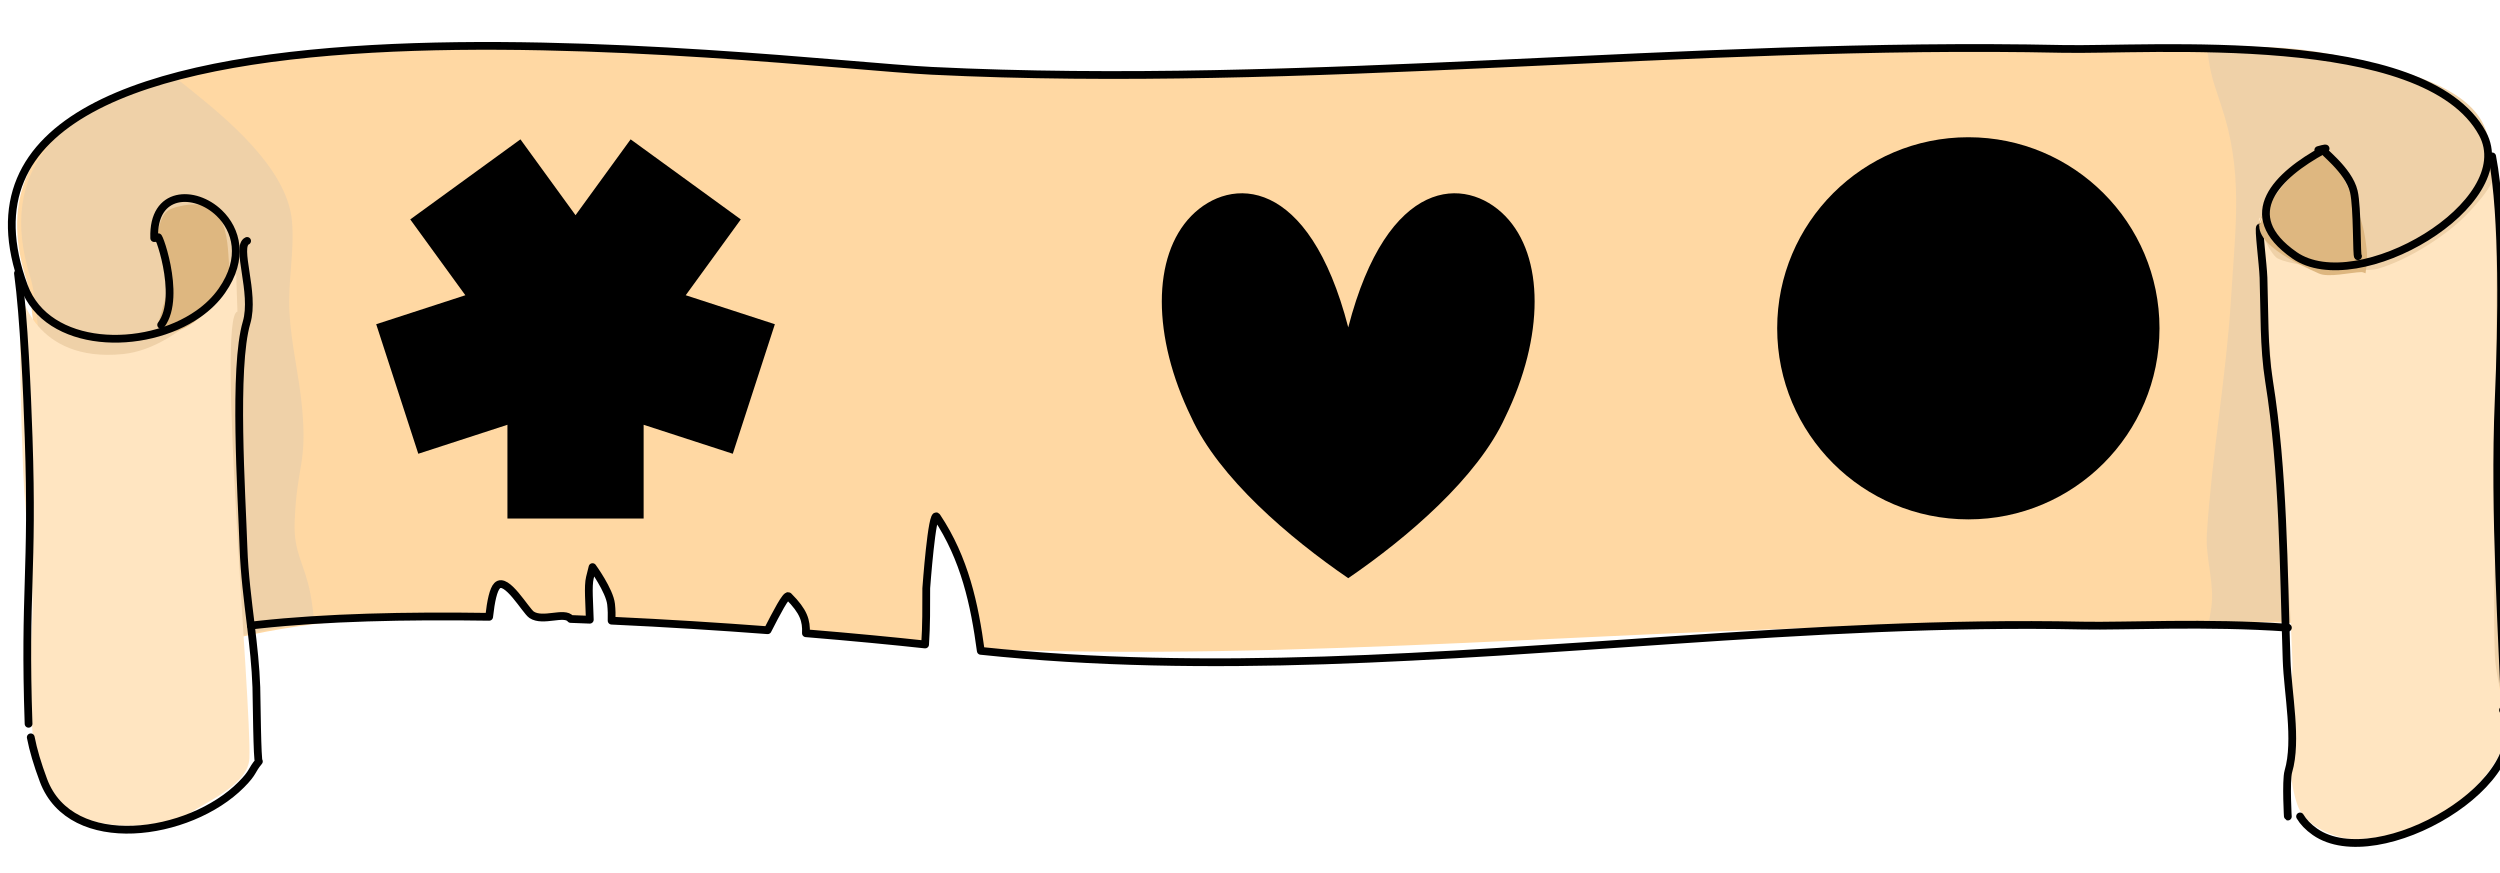 <?xml version="1.0" encoding="UTF-8" standalone="no"?>
<!-- Created with Inkscape (http://www.inkscape.org/) -->

<svg
   width="103.999mm"
   height="36.302mm"
   viewBox="0 0 103.999 36.302"
   version="1.1"
   id="svg3092"
   inkscape:version="1.1.1 (3bf5ae0d25, 2021-09-20)"
   sodipodi:docname="2022-MK-01_taskbody04.svg"
   xmlns:inkscape="http://www.inkscape.org/namespaces/inkscape"
   xmlns:sodipodi="http://sodipodi.sourceforge.net/DTD/sodipodi-0.dtd"
   xmlns="http://www.w3.org/2000/svg"
   xmlns:svg="http://www.w3.org/2000/svg">
  <sodipodi:namedview
     id="namedview3094"
     pagecolor="#ffffff"
     bordercolor="#666666"
     borderopacity="1.0"
     inkscape:pageshadow="2"
     inkscape:pageopacity="0.0"
     inkscape:pagecheckerboard="0"
     inkscape:document-units="mm"
     showgrid="false"
     inkscape:zoom="1.4954752"
     inkscape:cx="277.83811"
     inkscape:cy="99.29954"
     inkscape:window-width="1920"
     inkscape:window-height="1137"
     inkscape:window-x="-8"
     inkscape:window-y="-8"
     inkscape:window-maximized="1"
     inkscape:current-layer="layer1" />
  <defs
     id="defs3089" />
  <g
     inkscape:label="Ebene 1"
     inkscape:groupmode="layer"
     id="layer1"
     transform="translate(189.949,-32.761)">
    <g
       id="g436"
       style="clip-rule:evenodd;fill-rule:evenodd;stroke-linecap:round;stroke-linejoin:round;stroke-miterlimit:1.5"
       transform="matrix(0.265,0,0,0.265,-424.155,-170.916)">
      <path
         d="m 891.72,890.149 c -0.179,5.236 -0.681,-0.004 1.116,-3.688 8.338,-17.09 37.691,-21.463 67.788,-21.405 0.272,-2.303 0.655,-3.963 1.221,-4.529 1.445,-1.446 4.475,3.954 5.405,4.573 0.019,0.013 0.039,0.026 0.059,0.038 3.038,0.068 6.064,0.174 9.061,0.31 -0.075,-2.406 -0.284,-4.924 0.027,-6.169 0.138,-0.554 0.415,-1.663 0.415,-1.663 0,0 2.671,3.665 2.911,5.821 0.08,0.725 0.105,1.452 0.094,2.182 8.645,0.461 16.984,1.151 24.503,1.86 1.37,-2.661 2.91,-5.64 3.26,-5.289 2.43,2.427 2.83,3.871 2.73,5.873 7.54,0.756 13.99,1.47 18.69,1.881 0.22,-3.004 0.2,-6.06 0.2,-9.001 0,-0.02 0.9,-12.374 1.66,-11.226 4.33,6.49 5.87,13.56 6.86,20.736 5.94,0.24 11.9,0.377 17.87,0.432 51.55,0.474 104,-5.186 155.17,-4.089 13.73,0.294 62.6,-5.266 65.96,13.269 1.67,9.218 0.04,-80.657 -3.08,-90.465 -1.81,-5.689 -9.14,-8.469 -16.84,-10.435 -16.6,-4.239 -39.75,-2.633 -49.13,-2.834 -58.56,-1.256 -118.76,4.895 -177.46,3.459 -26.7,-0.653 -159.055,-20.051 -142.257,32.757 2.034,6.394 3.526,47.065 3.805,71.934 0.029,2.589 0.005,4.424 -0.038,5.668 z"
         style="fill:#ffd8a3"
         id="path368" />
      <g
         transform="matrix(-0.999,0.034,0.034,0.999,2452.71,148.795)"
         id="g372">
        <path
           d="m 1563.14,579.103 c 17.53,4.428 28.2,13.61 23.31,30.986 -1.93,6.865 -1.92,52.41 -1.23,76.514 0.23,-0.489 0.23,-2.73 0,0 -0.19,2.148 -1.81,-3.854 -3.09,-5.537 -7.05,-9.294 -21.4,-13.73 -38.39,-15.393 0.13,-1.676 0.27,-3.229 0.48,-4.569 0.74,-4.721 2.43,-6.37 2.08,-11.288 -0.65,-9.091 -2.29,-8.854 -1.78,-17.822 0.28,-5.066 1.38,-10.076 1.48,-15.149 0.1,-4.761 -1.14,-9.503 -0.89,-14.258 0.45,-8.459 10.07,-16.731 15.45,-21.387 1.03,-0.89 1.85,-1.567 2.58,-2.097 z"
           style="fill:#efd1a8"
           id="path370" />
      </g>
      <g
         transform="matrix(-0.999,0.034,0.034,0.999,2452.71,148.795)"
         id="g376">
        <path
           d="m 1243.64,585.529 c -0.43,3.746 -0.43,4.218 -1.87,8.941 -3.25,10.692 -1.68,19.187 -0.59,30.595 1.18,12.336 3.86,24.498 5.05,36.833 0.37,3.845 -0.98,7.782 -0.3,11.585 0.15,0.816 0.31,1.627 0.5,2.432 -18.64,0.018 -43.84,-1.397 -46.22,14.89 -1.36,9.269 -2.78,-80.609 0,-90.518 1.61,-5.747 8.84,-8.775 16.47,-11.002 12.26,-3.579 15.73,-3.539 26.96,-3.756 z"
           style="fill:#efd1a8"
           id="path374" />
      </g>
      <g
         transform="matrix(-0.707,0.024,0.024,0.707,2097,349.394)"
         id="g380">
        <path
           d="m 1234.53,599.354 c 1.11,0.19 -1.24,6.888 -3.23,8.879 -2.08,2.078 -19.23,4.154 -22.48,3.341 -6.75,-1.688 -15.68,-6.875 -20.66,-11.846 -2.17,-2.175 -4.04,-4.185 -5.46,-6.682 -0.68,-1.18 -1.82,-3.645 -1.82,-3.645 0,0 1.51,3.162 1.51,4.86 v 11.238 c 0,10.843 0.92,21.579 0.92,32.5 0,20.212 2.43,39.983 2.43,60.141 0,6.621 -3.78,16.491 0,22.618 7.24,11.762 22.62,18.352 34.19,16.946 1.59,-0.193 9.11,-2.49 10.76,-7.944 3.1,-10.257 0,-26.36 0,-31.62 0,-33.013 3.34,-66.105 3.34,-98.716 z"
           style="fill:#ffe5c1"
           id="path378" />
      </g>
      <g
         transform="matrix(-0.675,0.023,0.024,0.701,2039.35,355.793)"
         id="g384">
        <path
           d="m 1678.17,603.589 c 4.96,0.549 -0.17,88.24 0.78,100.011 0.47,5.808 9.88,9.168 14.2,11.766 3.57,2.138 11.14,2.666 15.7,2.32 20.68,-1.564 20.73,-16.332 20.37,-33.435 -0.08,-3.408 -0.34,-6.856 -0.92,-13.281 -0.85,-9.507 0.84,-21.218 0.92,-33.328 0.16,-27.672 -0.8,-40.145 -0.8,-40.145 0,0 -2.54,16.017 -23.3,14.719 -14.28,-0.893 -26.82,-17.111 -26.95,-17.111"
           style="fill:#ffe5c1"
           id="path382" />
      </g>
      <g
         transform="matrix(-0.707,0.024,0.024,0.707,2097,349.394)"
         id="g388">
        <path
           d="m 1234.58,601.49 c 0.44,-0.042 -0.37,8.212 -0.37,11.19 0,7.615 0.49,15.368 -0.45,22.929 -2.55,20.365 -1.8,41.535 -1.8,62.043 0,7.441 -1.82,17.913 0.45,24.728 0.67,2.019 0.45,11.096 0.45,9.891"
           style="fill:none;stroke:#000000;stroke-width:1.72px"
           id="path386" />
      </g>
      <g
         transform="matrix(-0.707,0.024,0.024,0.707,2097,349.394)"
         id="g392">
        <path
           d="m 1234.77,601.117 c 1.04,-1.067 -7.12,-11.21 -10.16,-13.235 -1.19,-0.797 -3.87,-3.418 -5.46,-1.823 -3.16,3.16 -6.73,12.103 -7.6,17.314 -0.32,1.971 -0.71,5.219 -0.3,7.29 0.12,0.603 0.3,1.822 0.3,1.822 0,0 0.59,-0.304 0.91,-0.304 2.47,0 7.37,1.025 9.42,0 3.55,-1.773 17.13,-8.086 11.54,-13.668"
           style="fill:#deb780"
           id="path390" />
      </g>
      <g
         transform="matrix(-0.707,0.024,0.024,0.707,2136.87,348.392)"
         id="g396">
        <path
           d="m 1757.3,607.814 c 1.6,-1.169 -2.2,-7.231 -2.42,-12.289 -0.21,-4.529 2.65,-8.683 2.42,-9.384 -1.38,-4.108 -1.59,-4.944 -5.95,-5.63 -11.65,-1.835 -8.99,12.124 -9.86,15.014 -1.06,3.553 10.88,15.862 15.81,12.289 z"
           style="fill:#deb780"
           id="path394" />
      </g>
      <g
         transform="matrix(-0.707,0.024,0.024,0.707,2097,349.394)"
         id="g400">
        <path
           d="m 1182.58,587.505 c -2.13,13.622 -0.89,37.504 0.38,53.949 1.96,25.597 0.9,52.118 0.9,77.779"
           style="fill:none;stroke:#000000;stroke-width:1.72px"
           id="path398" />
      </g>
      <g
         transform="matrix(-0.707,0.024,0.024,0.707,2097,349.394)"
         id="g404">
        <path
           d="m 1219.86,584.839 c 0.79,-0.064 -5.35,4.512 -6.33,9.408 -0.73,3.628 -0.08,14.754 -0.45,14.387"
           style="fill:none;stroke:#000000;stroke-width:1.72px"
           id="path402" />
      </g>
      <g
         transform="matrix(-0.707,0.024,0.024,0.707,2136.99,347.527)"
         id="g408">
        <path
           d="m 1788.78,595.525 c -1.01,10.081 -1.13,26.379 -1.13,36.487 0,30.021 2.17,34.02 2.17,63.506"
           style="fill:none;stroke:#000000;stroke-width:1.72px"
           id="path406" />
      </g>
      <g
         transform="matrix(-0.707,0.024,0.024,0.707,2095.84,347.856)"
         id="g412">
        <path
           d="m 1699.26,590.463 c 0.56,-3.159 -5.07,12.793 0,19.091"
           style="fill:none;stroke:#000000;stroke-width:1.72px"
           id="path410" />
      </g>
      <g
         transform="matrix(-0.707,0.024,0.024,0.707,2097,349.394)"
         id="g416">
        <path
           d="m 1221.1,584.793 c -1.41,-0.351 -2.17,-0.472 -1.22,0 10.38,5.192 19.88,13.713 7.31,23.142 -13.66,10.242 -50.53,-9.792 -42.63,-25.578 11.91,-23.82 73.18,-20.847 92.56,-21.924 82.69,-4.594 168.19,3.24 250.91,-3.654 34.75,-2.896 228.24,-34.967 202.91,40.995 -4.69,14.097 -26.19,15.399 -38.47,7.374 -2.11,-1.377 -3.94,-3.029 -5.37,-4.938 -5.29,-7.047 -3.69,-13.446 0,-17.242 5.21,-5.371 14.61,-5.53 14.61,5.062"
           style="fill:none;stroke:#000000;stroke-width:1.72px"
           id="path414" />
      </g>
      <g
         transform="matrix(0.676,0,0,0.676,454.403,51.445)"
         id="g420">
        <path
           d="m 781.641,1093.23 25.587,18.59 -12.794,17.61 20.701,6.73 -9.773,30.08 -20.701,-6.73 v 21.77 h -31.628 v -21.77 l -20.701,6.73 -9.773,-30.08 20.7,-6.73 -12.793,-17.61 25.587,-18.59 12.794,17.61 z"
           id="path418" />
      </g>
      <g
         transform="matrix(0.945,0,0,1.36,68.181,-689.575)"
         id="g424">
        <path
           d="m 1087.05,1109.97 c 6.52,-17.5 19.55,-17.5 26.07,-12.86 6.52,4.65 6.52,13.94 0,23.23 -4.56,6.97 -16.29,13.93 -26.07,18.58 -9.78,-4.65 -21.52,-11.61 -26.08,-18.58 -6.52,-9.29 -6.52,-18.58 0,-23.23 6.52,-4.64 19.56,-4.64 26.08,12.86 z"
           id="path422" />
      </g>
      <g
         transform="matrix(1.246,0,0,0.884,-366.272,-176.112)"
         id="g428">
        <ellipse
           cx="1251.25"
           cy="1126.97"
           rx="24.083"
           ry="33.93"
           id="ellipse426" />
      </g>
      <path
         d="m 1146.16,869.087 c 21.66,-1.468 43.26,-2.749 64.6,-2.291 6.43,0.138 19.35,-0.575 32.19,0.334 m -96.79,1.957 c -36.3,2.46 -72.77,5.447 -108.4,1.677 -0.98,-7.281 -2.51,-14.462 -6.9,-21.047 -0.76,-1.148 -1.66,11.206 -1.66,11.226 0,2.882 0.02,5.874 -0.18,8.821 -4.74,-0.516 -11.19,-1.146 -18.71,-1.765 0.09,-1.968 -0.33,-3.408 -2.73,-5.809 -0.35,-0.353 -1.91,2.661 -3.28,5.334 -7.559,-0.571 -15.906,-1.105 -24.493,-1.5 0.029,-0.866 0.011,-1.728 -0.084,-2.587 -0.24,-2.156 -2.911,-5.821 -2.911,-5.821 0,0 -0.277,1.109 -0.415,1.663 -0.33,1.319 -0.075,4.067 -0.015,6.596 -1,-0.041 -2.002,-0.08 -3.004,-0.117 -0.967,-1.249 -4.339,0.535 -6.128,-0.658 -0.93,-0.619 -3.96,-6.019 -5.405,-4.573 -0.596,0.595 -0.989,2.401 -1.263,4.893 -13.056,-0.199 -25.739,0.093 -36.147,1.233 -0.422,0.046 -0.841,0.094 -1.256,0.143 v 0 c 0.388,3.22 0.749,6.431 0.859,9.665 0.045,1.332 0.127,11.949 0.397,11.66 -1.254,1.499 -0.782,1.646 -2.759,3.641 -8.112,8.184 -26.736,10.865 -31.055,-0.666 -0.954,-2.545 -1.614,-4.784 -1.996,-6.758"
         style="fill:none;stroke:#000000;stroke-width:1.22px"
         id="path430" />
      <path
         d="m 1276.72,880.065 c 5.96,10.969 -19.62,26.02 -29.52,19.108 -1.08,-0.756 -1.84,-1.569 -2.34,-2.416"
         style="fill:none;stroke:#000000;stroke-width:1.22px"
         id="path432" />
      <path
         d="m 923.179,866.796 c -0.487,-4.037 -1.019,-8.089 -1.16,-12.221 -0.288,-8.471 -1.601,-28.304 0.483,-35.347 1.381,-4.664 -1.783,-11.964 0.086,-12.815"
         style="fill:none;stroke:#000000;stroke-width:1.22px"
         id="path434" />
    </g>
  </g>
</svg>
